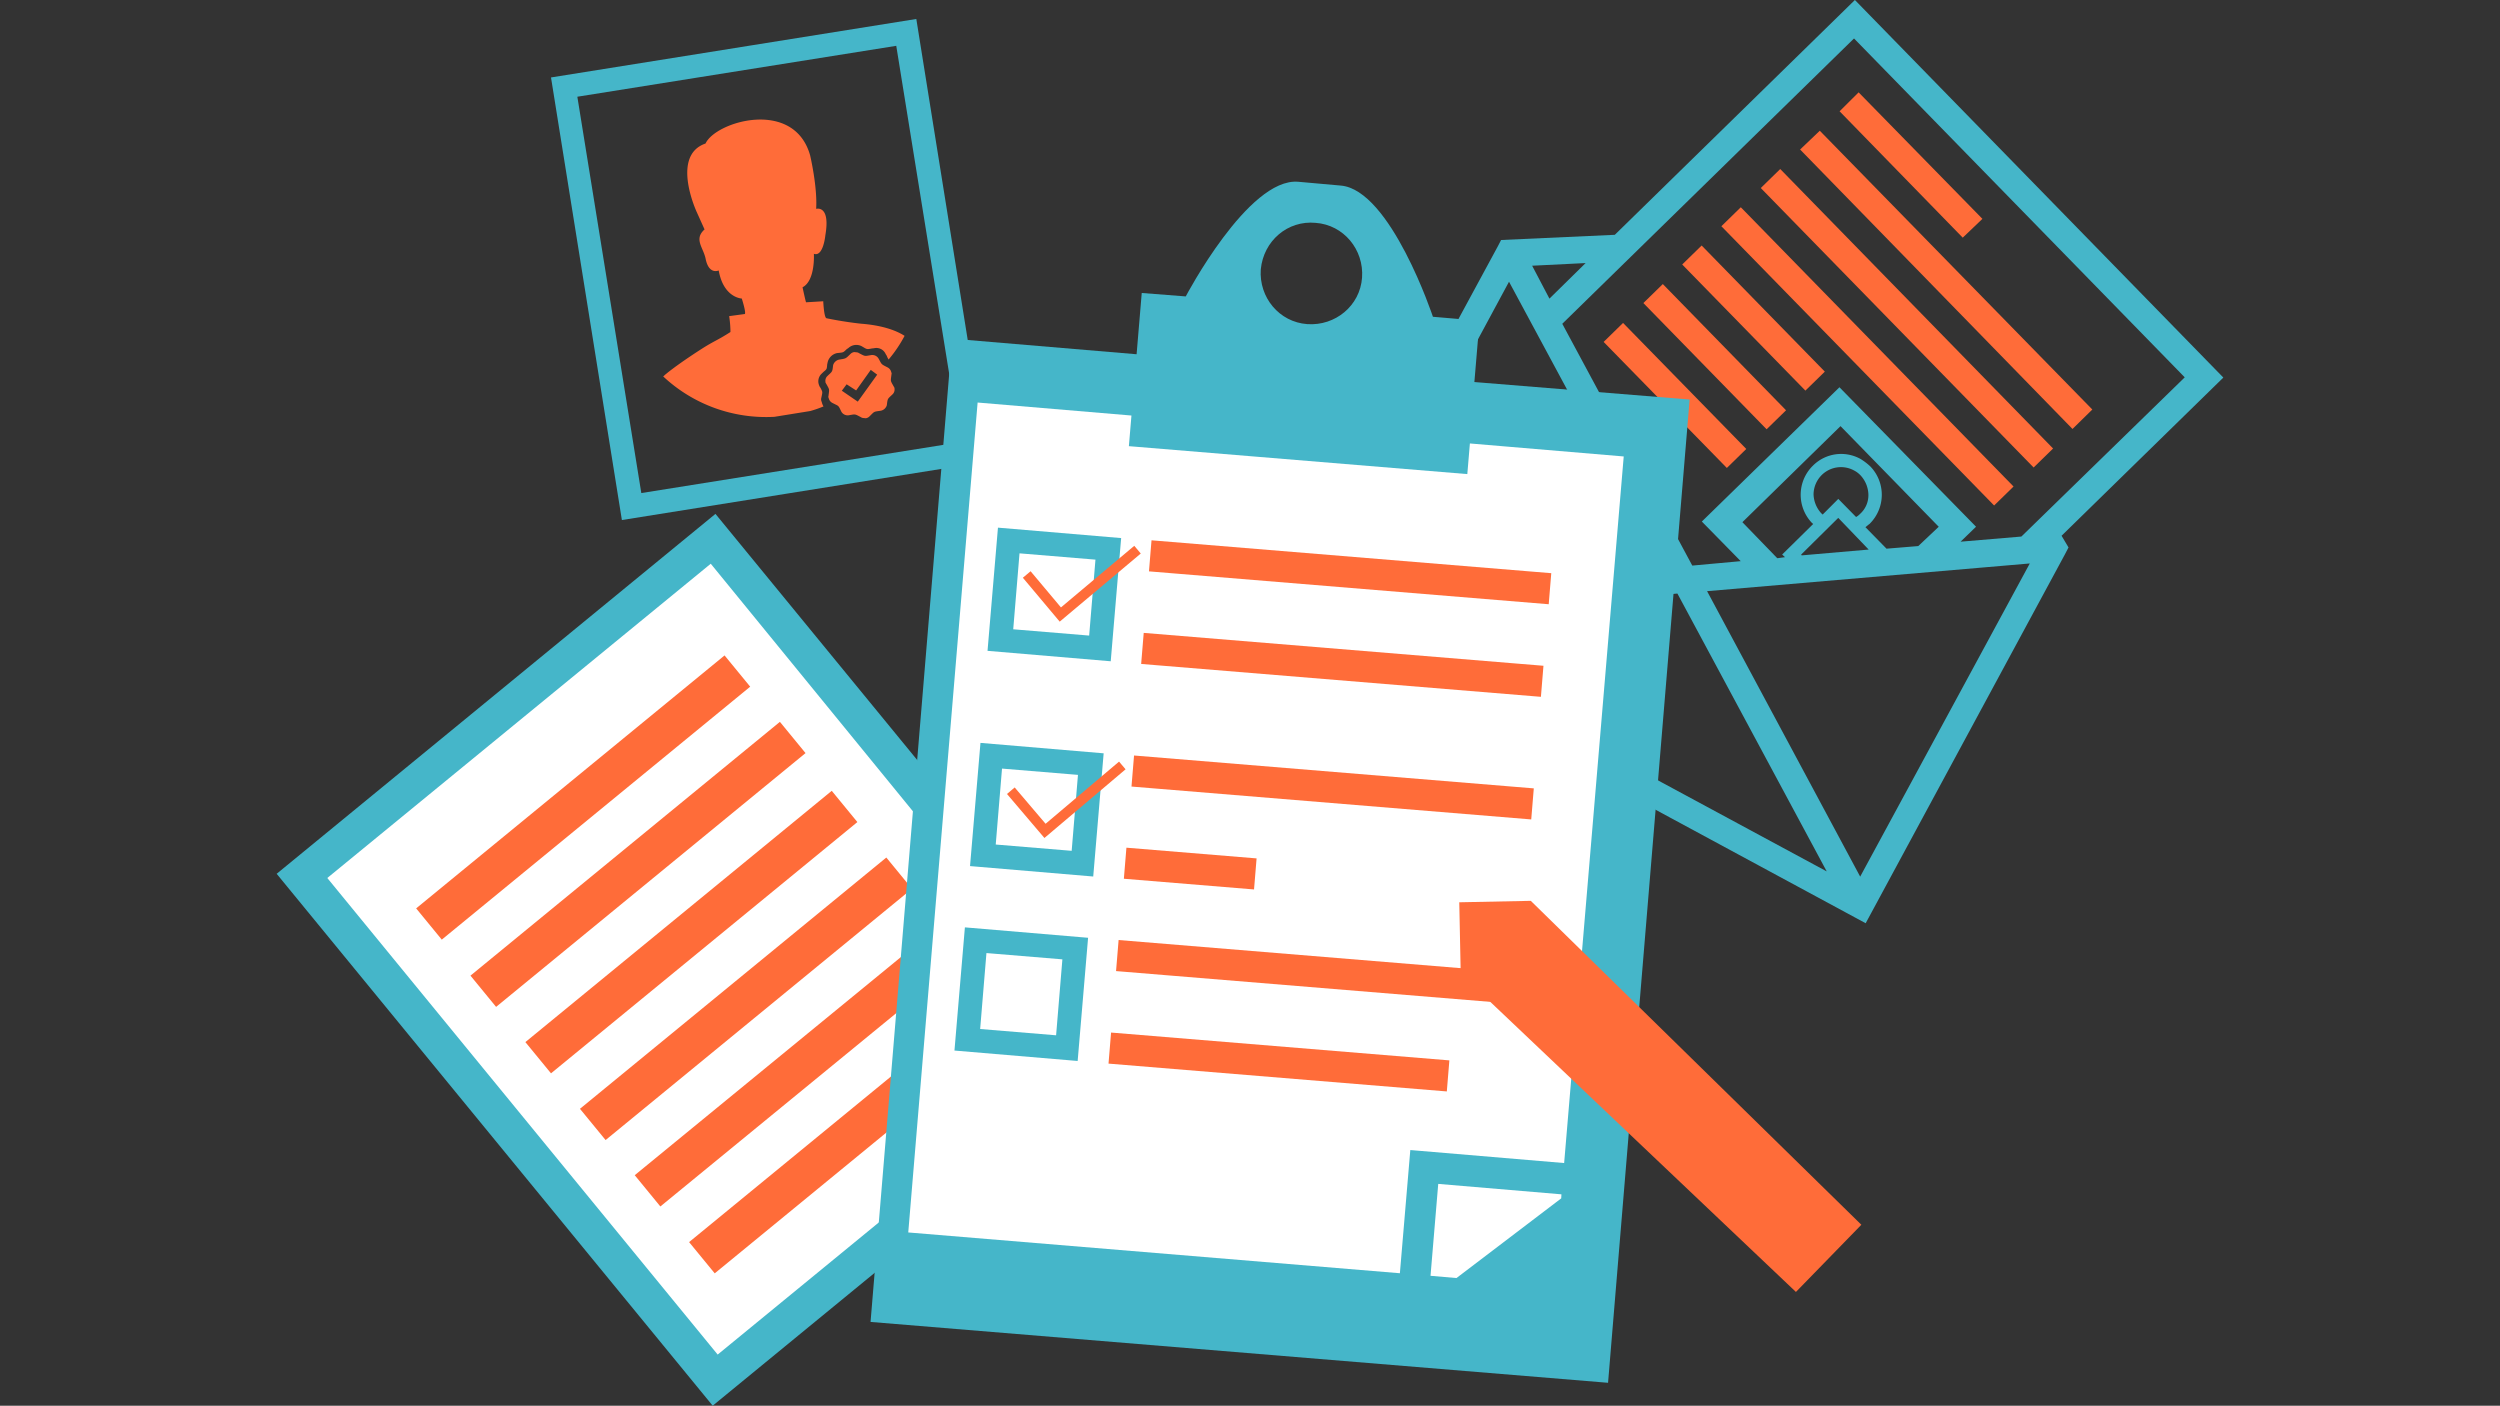 <svg xmlns="http://www.w3.org/2000/svg" xmlns:xlink="http://www.w3.org/1999/xlink" viewBox="24 2704 1156 650"><rect x="24" y="2704" width="1156" height="650" fill="#333333" stroke="none"/><defs><style>.a,.e{fill:#fff;}.a{stroke:#95989a;}.b{clip-path:url(#a);}.c{fill:#ff6c39;}.d{fill:#45b6c9;}.f,.g{fill:none;}.g{stroke:#ff6c39;stroke-miterlimit:10;stroke-width:4.668px;}</style><clipPath id="a"><rect class="a" width="1156" height="650" transform="translate(2222 3821)"/></clipPath></defs><g class="b" transform="translate(-2198 -1117)"><g transform="translate(2311.042 3767.596)"><path class="c" d="M818.529,163.3l-56.946-58.439,8.8-8.754,57.246,58.5Z"/><path class="c" d="M869.282,251.755,743.328,122.542l9.1-8.689L878.446,242.766Z"/><rect class="c" width="81.519" height="12.564" transform="matrix(0.699, 0.716, -0.716, 0.699, 679.849, 184.754)"/><rect class="c" width="12.565" height="81.511" transform="matrix(-0.715, 0.699, -0.699, -0.715, 718.437, 261.006)"/><rect class="c" width="81.517" height="12.564" transform="translate(697.801 166.928) rotate(45.677)"/><rect class="c" width="180.497" height="12.565" transform="matrix(0.699, 0.716, -0.716, 0.699, 734.139, 131.56)"/><rect class="c" width="180.501" height="12.564" transform="translate(715.909 149.238) rotate(45.677)"/><path class="d" d="M939.028,227.991,768.661,53.4,657.641,161.98l-52.574,2.4-1.612,3.1-92.547,170.9,262.737,141.93,92.184-170.669,1.612-3.1-3.219-5.4ZM771.105,458.753,700.315,326.76l149.214-12.81-78.424,144.8ZM565.6,264.006l3.785-7.332,39.34-73,71.09,132.057L530.3,328.476Zm232.367,41.9-14.685,1.206-9.757-9.954c.728-.468,1.158-1,1.887-1.473a18.863,18.863,0,0,0,.426-26.561,27.206,27.206,0,0,0-4.572-3.5,18.456,18.456,0,0,0-21.988,3.072,18.862,18.862,0,0,0-.426,26.561c.3.065.233.365.533.429l-14.353,14.135,1.3,1.223-3.555.484-16.141-16.669,45.374-44.413,45.415,46.533ZM743.8,309.847l17.164-16.975,14.07,14.652-31,2.688Zm9.444-18.963a13.58,13.58,0,0,1-3.7-8.956,12.84,12.84,0,0,1,3.81-8.894,12.646,12.646,0,0,1,14.881-2.106,11.3,11.3,0,0,1,2.97,2.212,13.578,13.578,0,0,1,3.7,8.956,11.578,11.578,0,0,1-3.81,8.895,8.084,8.084,0,0,1-1.887,1.472l-8.222-8.367-7.207,7.217C753.482,291.249,753.545,290.949,753.249,290.884Zm-66.654,36.978,69.043,128.479L540.87,340.488ZM768.258,71.189,921.18,227.884l-75.536,73.621-28.109,2.374,7.143-6.918-63.159-64.489-63.63,62.092,17.978,18.321-22.393,2.044L633.359,203.123Zm-140.845,120.3-7.99-15.215,24.724-1.226Z"/><path class="e" d="M240.514,302.662,50.593,458.416,241.541,691.4,431.761,535.709Z"/><path class="d" d="M443.4,536.98,241.783,291.022,38.888,457.447,240.507,703.4Zm-23.645-2.3L242.81,679.759,62.3,459.387,239.61,314.069Z"/><rect class="c" width="183.264" height="18.694" transform="matrix(-0.773, 0.634, -0.634, -0.773, 383.108, 526.011)"/><rect class="c" width="183.279" height="18.695" transform="translate(358.064 495.101) rotate(140.665)"/><rect class="c" width="183.264" height="18.694" transform="matrix(-0.773, 0.634, -0.634, -0.773, 332.645, 464.376)"/><rect class="c" width="183.264" height="18.694" transform="matrix(-0.773, 0.634, -0.634, -0.773, 307.406, 433.527)"/><rect class="c" width="185.103" height="18.694" transform="matrix(-0.773, 0.634, -0.634, -0.773, 283.435, 401.632)"/><rect class="c" width="184.49" height="18.694" transform="matrix(-0.773, 0.634, -0.634, -0.773, 257.849, 370.922)"/><path class="d" d="M165.742,89.218l32.777,204.654,168.919-27.039L334.661,62.179ZM354.959,257.857,207.5,281.395,177.921,98.13,325.385,74.592Z"/><path class="c" d="M290.732,237.349l.194-.9c.389-1.8.389-1.8-.484-3.555l-.468-.728a6.7,6.7,0,0,1-.574-1.693,4.885,4.885,0,0,1,1.573-4.362l.794-.769c1.523-1.237,1.523-1.237,1.677-3.4l.194-.9a5.662,5.662,0,0,1,4.4-4.377l.963-.1c1.928-.21,1.928-.21,3.514-1.747l.729-.469a5.392,5.392,0,0,1,6.145-.863l.834.494c1.667.989,1.667.989,3.958.545l.963-.105a4.709,4.709,0,0,1,5.366,2.732l.469.728a8.338,8.338,0,0,0,.873,1.758A60.273,60.273,0,0,0,329.24,208.7c-4.4-2.836-11.161-4.928-20.106-5.612-8.581-.92-16.068-2.542-16.068-2.542-1.134-.559-1.437-7.837-1.437-7.837l-7.941.473c-.234-.365-1.632-6.938-1.632-6.938,6-3.089,5.238-15.483,5.238-15.483,4.363,1.573,5.307-8.571,5.307-8.571,2.453-14.206-4.252-12.21-4.252-12.21.645-10.208-2.788-24.75-2.788-24.75-7.45-26.386-43.626-15.728-48.359-5.465-16.259,5.569-4.056,31.732-4.056,31.732l3.6,7.992c-5.062,4.548-.555,8.346.5,13.593,1.5,7.537,6.045,5.386,6.045,5.386,2.26,12.719,10.671,12.975,10.671,12.975,2.4,7.733,1.267,7.174,1.267,7.174l-7.108.967a50.5,50.5,0,0,1,.6,7.343c-6.2,3.987-7.458,4.028-13.653,8.015-11.66,7.507-16.294,11.519-16.294,11.519-.364.234-.794.768-1.158,1a69.616,69.616,0,0,0,51.453,18.679l16.572-2.679a53.211,53.211,0,0,0,6.105-2.125,6.454,6.454,0,0,1-.81-2.057A2.6,2.6,0,0,1,290.732,237.349Z"/><path class="c" d="M323.184,226.511a1.127,1.127,0,0,0-.1-.963,3.242,3.242,0,0,0-1.707-2.252c-3.1-1.612-2.566-1.183-4.143-4.033a3.359,3.359,0,0,0-3.4-1.677h0c-3.254.549-2.656.678-5.756-.934-.534-.429-1.5-.325-2.1-.454a3.055,3.055,0,0,0-1.758.874c-2.381,2.306-2.016,2.071-5.271,2.62h0a3.691,3.691,0,0,0-2.746,2.54c-.414,3.36-.285,2.761-2.666,5.066a2.979,2.979,0,0,0-.884,2.631c-.065.3.17.664.4,1.028,1.577,2.851,1.408,2.187.993,5.546a1.126,1.126,0,0,0,.1.963,3.243,3.243,0,0,0,1.707,2.251c3.1,1.612,2.63.884,4.143,4.034a3.362,3.362,0,0,0,3.4,1.677h0c3.254-.549,2.655-.679,5.756.934.533.429,1.5.325,2.1.454a3.057,3.057,0,0,0,1.758-.874c2.381-2.306,1.717-2.137,5.271-2.621h0a3.691,3.691,0,0,0,2.746-2.54c.414-3.36.285-2.76,2.666-5.066a2.979,2.979,0,0,0,.884-2.631c.065-.3-.17-.664-.4-1.027C322.6,229.206,322.769,229.871,323.184,226.511Zm-15.59,12.613-7.372-5.047,2.212-2.97,4.4,2.836,6.765-9.509,2.97,2.211Z"/><rect class="e" width="320.848" height="415.845" transform="matrix(-0.997, -0.082, 0.082, -0.997, 640.702, 672.778)"/><path class="d" d="M592.712,230.06l2.378-28.333-21.549-1.848s-19.552-58.8-42.664-60.673l-19.687-1.759c-23.111-1.875-51.943,53.022-51.943,53.022L438.9,188.879l-2.378,28.333-85.3-7.2L313.5,664.666l341.023,28.14,37.719-454.655ZM519.3,156.45c12.968.93,22.4,12.382,21.472,25.351s-12.382,22.4-25.35,21.472-22.4-12.382-21.472-25.351C495.245,164.719,506.4,155.221,519.3,156.45ZM632.87,607.524l-48.438,36.85-12-1.035,3.568-42.5,56.965,4.822Zm1.348-16.326-71.132-6.012-4.823,56.965-227.327-18.86,32.073-383.756,71.132,6.012-1.189,14.166,156.494,12.913,1.19-14.166,71.132,6.012L634.218,591.2Z"/><path class="d" d="M372.416,297.388l-4.822,56.965,56.965,4.822,4.822-56.965Zm42.175,49.907-35.116-2.908,2.908-35.117,35.116,2.908Z"/><path class="d" d="M364.326,396.917,359.5,453.883l56.965,4.822,4.823-56.965ZM406.5,446.824l-35.117-2.908,2.908-35.116,35.117,2.907Z"/><path class="d" d="M357.125,482.216,352.3,539.181,409.267,544l4.822-56.965ZM399.3,532.126l-35.117-2.908,2.907-35.117,35.117,2.908Z"/><line class="f" x2="156.497" y2="12.914" transform="translate(456.525 318.755)"/><rect class="c" width="185.399" height="14.403" transform="matrix(0.997, 0.082, -0.082, 0.997, 443.423, 303.243)"/><line class="f" x2="156.433" y2="13.213" transform="translate(454.146 347.089)"/><rect class="c" width="185.398" height="14.402" transform="matrix(0.997, 0.082, -0.082, 0.997, 439.813, 346.053)"/><line class="f" x2="156.196" y2="12.849" transform="translate(448.434 418.286)"/><rect class="c" width="185.398" height="14.403" transform="matrix(0.997, 0.082, -0.082, 0.997, 435.341, 402.748)"/><line class="f" x2="50.781" y2="4.422" transform="translate(436.511 445.804)"/><rect class="c" width="60.37" height="14.403" transform="matrix(0.997, 0.082, -0.082, 0.997, 431.815, 445.377)"/><line class="f" x2="170.663" y2="14.103" transform="translate(441.233 503.584)"/><rect class="c" width="199.803" height="14.403" transform="matrix(0.997, 0.082, -0.082, 0.997, 428.203, 488.075)"/><line class="f" x2="127.796" y2="10.767" transform="translate(438.854 531.918)"/><rect class="c" width="156.9" height="14.402" transform="matrix(0.997, 0.082, -0.082, 0.997, 424.719, 530.859)"/><path class="g" d="M385.716,319.048l15.539,18.514,35.692-29.991"/><path class="g" d="M378.37,419.03l15.8,18.571,35.748-30.253"/><path class="c" d="M618.794,469.951l-33.071.671.672,33.071,155,147.11,30.253-31.07Z"/></g></g></svg>